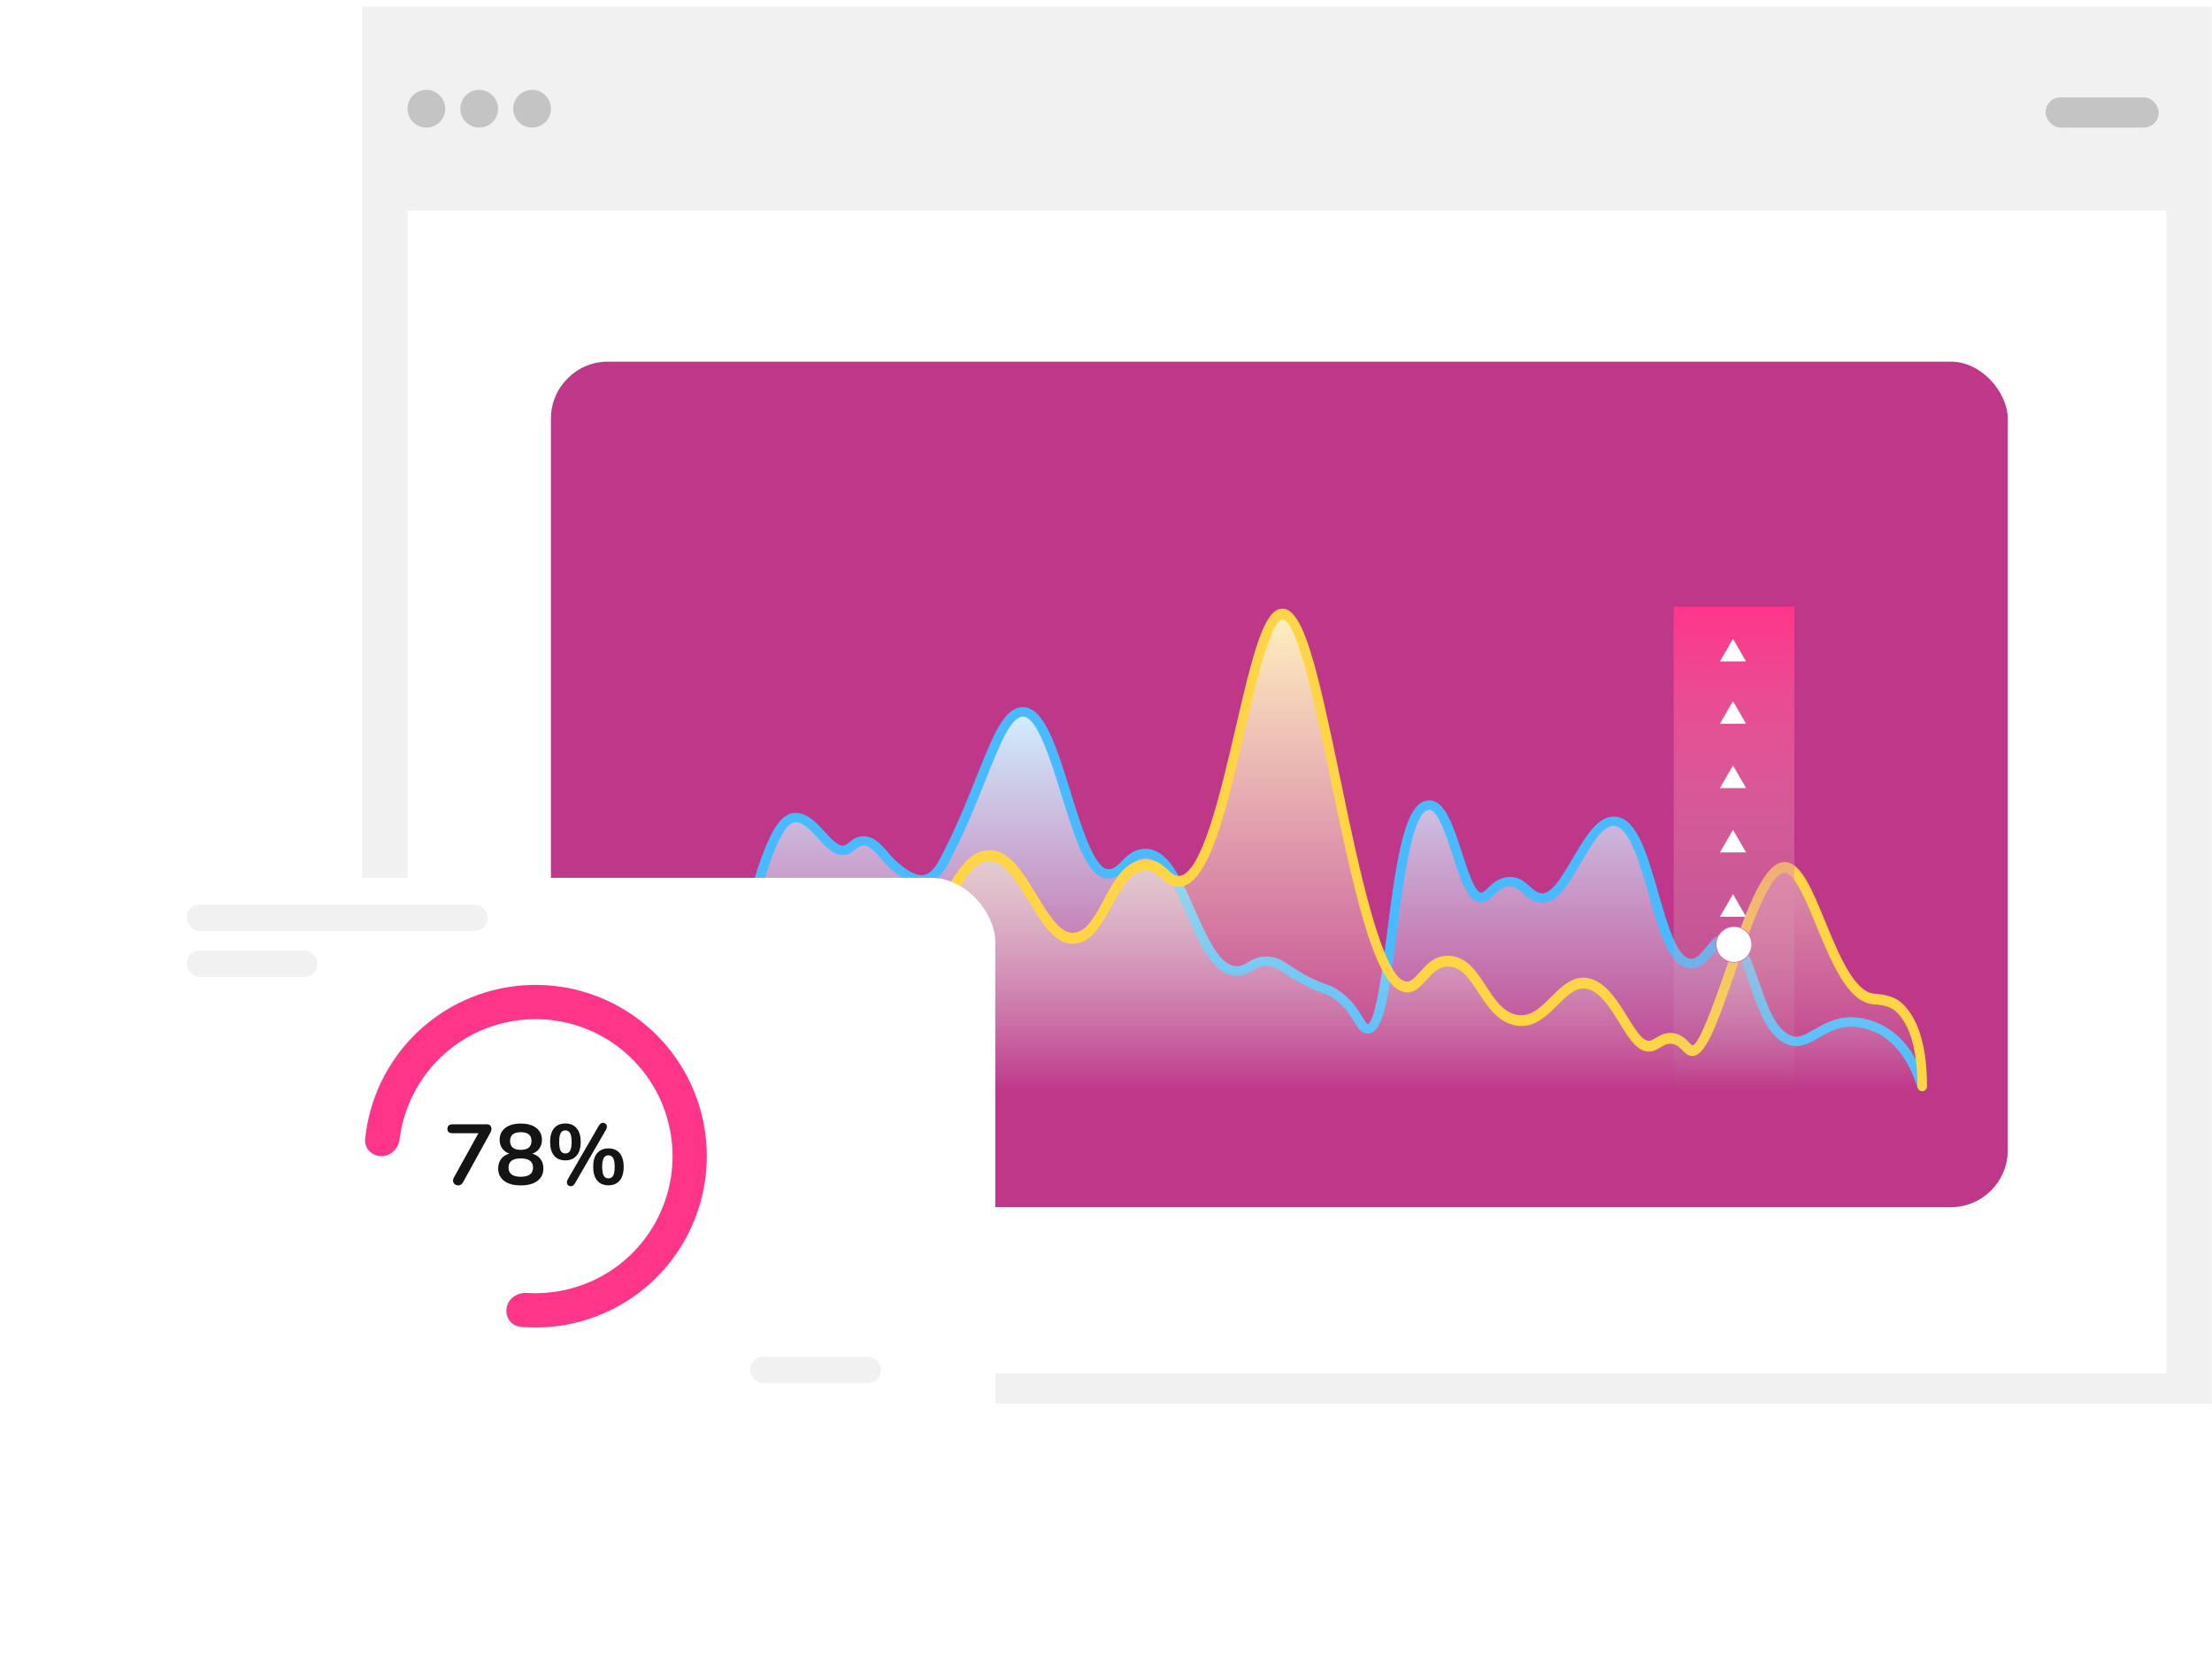 <svg width="310" height="235" viewBox="0 0 310 235" fill="none" xmlns="http://www.w3.org/2000/svg">
<rect x="50.762" y="0.951" width="259.182" height="195.709" fill="#F1F1F1"/>
<rect x="57.109" y="29.514" width="246.487" height="162.914" fill="white"/>
<rect x="77.209" y="50.672" width="204.172" height="118.483" rx="8" fill="#BE3788"/>
<rect x="286.67" y="13.646" width="15.868" height="4.232" rx="2.116" fill="#C4C4C4"/>
<circle cx="59.754" cy="15.233" r="2.645" fill="#C4C4C4"/>
<circle cx="67.159" cy="15.233" r="2.645" fill="#C4C4C4"/>
<circle cx="74.564" cy="15.233" r="2.645" fill="#C4C4C4"/>
<path d="M111.875 114.72C107.818 112.241 102.015 138.948 99.62 152.611L269.634 152.892C269.54 152.564 269.296 151.822 269.071 151.484C268.93 150.357 268.226 149.23 265.831 145.85C261.662 142.356 257.896 142.985 256.534 143.737C256.065 144.018 254.675 144.835 252.872 145.85C250.393 146.526 248.74 144.441 248.224 143.314C247.801 142.563 246.534 139.849 244.843 135.004C243.491 130.158 241.275 131.388 240.336 132.609C239.96 132.938 238.871 133.877 237.519 135.004C235.152 135.567 233.622 131.858 233.152 129.933C232.166 126.693 229.884 119.509 228.645 116.692C226.955 113.875 224.654 115.237 223.715 116.27C222.353 118.382 219.376 122.974 218.362 124.439C217.348 125.904 216.156 125.895 215.686 125.707C215.263 125.519 214.137 124.89 213.01 123.876C211.883 123.2 210.662 123.594 210.193 123.876C209.817 124.205 208.869 125.031 208.08 125.707C207.094 125.566 207.094 125.707 206.53 125.144C205.742 124.693 204.23 120.167 203.572 117.96C203.338 117.209 202.586 115.199 201.459 113.171C198.417 110.579 196.53 118.852 195.966 123.312C195.403 127.35 194.248 135.821 194.135 137.398C193.994 139.37 193.29 141.342 192.726 143.314C192.022 144.723 191.459 144.159 190.754 143.737C189.515 141.145 187.327 139.37 186.388 138.807C184.744 138.149 181.092 136.553 179.627 135.426C178.162 134.299 176.575 134.675 175.964 135.004C175.542 135.332 174.33 135.99 172.866 135.99C170.837 135.99 169.297 133.079 168.781 131.623C167.983 130.027 166.245 126.496 165.682 125.144C164.978 123.453 164.132 122.045 162.442 120.214C159.766 118.382 158.076 120.636 156.808 122.045C154.977 123.172 153.85 121.904 152.864 120.214C151.737 118.861 149.765 112.326 148.92 109.227C148.544 108.194 147.371 105.17 145.68 101.339C143.314 97.62 140.656 101.48 139.623 103.874C137.37 109.18 132.665 120.129 131.876 121.481C130.89 123.172 130.327 123.312 128.637 123.312C126.834 123.425 123.754 120.073 122.439 118.382C121.969 118.054 120.861 117.509 120.185 117.96C118.608 119.763 117.368 119.181 116.945 118.664C115.725 117.49 113.002 115.058 111.875 114.72Z" fill="url(#paint0_linear_47_2967)" style="mix-blend-mode:multiply"/>
<path d="M269.374 152.893C269.084 152.893 268.82 152.712 268.73 152.429C266.39 144.978 261.818 143.863 259.305 143.863C257.591 143.863 256.167 144.68 254.906 145.394C253.699 146.085 252.566 146.729 251.359 146.556C247.994 146.07 246.497 141.704 245.164 137.849C244.184 134.999 243.177 132.054 241.78 132.102C241.309 132.117 240.728 132.832 240.175 133.515C239.349 134.528 238.415 135.682 237.018 135.682C234.025 135.682 232.592 130.688 231.077 125.404C229.798 120.937 228.337 115.864 226.224 115.731C224.582 115.605 223.013 118.424 221.58 120.889C219.757 124.014 217.87 127.241 215.276 126.362C214.514 126.103 213.96 125.608 213.47 125.176C212.835 124.611 212.309 124.164 211.493 124.203C210.622 124.25 210.069 124.776 209.488 125.333C208.917 125.883 208.264 126.511 207.329 126.386C205.624 126.158 204.726 123.378 203.583 119.861C202.712 117.16 201.515 113.462 200.291 113.462C197.932 113.462 196.608 123.865 195.737 130.743C194.54 140.149 193.85 145.049 191.519 144.798C190.712 144.703 190.276 143.997 189.777 143.165C189.215 142.238 188.444 140.966 186.839 139.859C186.24 139.451 185.959 139.349 185.451 139.176C184.952 139.003 184.281 138.775 183.056 138.155C181.577 137.409 180.652 136.789 179.972 136.341C179.11 135.768 178.684 135.478 177.886 135.376C176.843 135.242 176.28 135.572 175.618 135.957C175.092 136.263 174.493 136.616 173.659 136.695C170.185 137.017 168.171 132.439 166.23 128.011C164.552 124.203 162.819 120.253 160.524 120.253C159.454 120.253 158.873 120.85 158.211 121.541C157.504 122.271 156.714 123.104 155.308 123.104C152.397 123.104 150.71 117.662 148.75 111.365C147.235 106.482 145.349 100.405 143.362 100.405C141.666 100.405 140.133 104.26 138.183 109.143C136.822 112.551 135.135 116.799 132.84 121.094C131.942 122.782 130.908 123.7 129.674 123.897C128.214 124.14 126.545 123.339 124.44 121.376C124.105 121.062 123.769 120.677 123.434 120.277C122.617 119.319 121.828 118.408 120.921 118.487C120.486 118.518 120.223 118.746 119.878 119.029C119.479 119.358 118.98 119.767 118.209 119.806C116.83 119.837 115.705 118.636 114.617 117.443C113.61 116.343 112.567 115.205 111.505 115.205C108.857 115.205 105.537 126.307 100.403 152.335C100.321 152.712 99.967 152.948 99.605 152.877C99.242 152.806 98.997 152.461 99.069 152.1C105.437 119.806 108.258 113.894 111.496 113.894C113.156 113.894 114.463 115.315 115.605 116.571C116.485 117.537 117.438 118.526 118.136 118.495C118.445 118.479 118.644 118.33 118.998 118.031C119.415 117.686 119.941 117.246 120.803 117.183C122.427 117.066 123.506 118.322 124.459 119.445C124.758 119.798 125.057 120.151 125.357 120.434C127.107 122.059 128.441 122.774 129.438 122.609C130.228 122.475 130.944 121.785 131.634 120.497C133.892 116.265 135.57 112.056 136.913 108.672C139.226 102.901 140.75 99.085 143.362 99.085C146.337 99.085 148.052 104.597 150.038 110.981C151.535 115.794 153.394 121.785 155.308 121.785C156.088 121.785 156.551 121.353 157.231 120.638C157.966 119.877 158.873 118.934 160.524 118.934C163.699 118.934 165.522 123.088 167.463 127.485C169.223 131.473 171.028 135.596 173.532 135.376C174.058 135.329 174.466 135.093 174.929 134.818C175.654 134.394 176.552 133.868 178.058 134.064C179.174 134.206 179.827 134.646 180.725 135.25C181.405 135.705 182.258 136.279 183.664 136.985C184.807 137.558 185.414 137.77 185.895 137.935C186.43 138.124 186.866 138.265 187.61 138.783C189.451 140.047 190.349 141.524 190.939 142.497C191.174 142.882 191.528 143.471 191.673 143.486C192.798 143.18 193.769 135.603 194.404 130.586C195.819 119.445 196.998 112.143 200.3 112.143C202.513 112.143 203.656 115.7 204.88 119.468C205.588 121.659 206.658 124.964 207.52 125.082C207.792 125.114 208.091 124.847 208.554 124.391C209.189 123.787 210.051 122.954 211.429 122.884C212.826 122.813 213.652 123.543 214.387 124.195C214.822 124.58 215.23 124.941 215.729 125.114C217.28 125.64 218.877 122.884 220.428 120.23C222.142 117.293 223.947 114.263 226.324 114.412C229.39 114.6 230.841 119.672 232.383 125.043C233.635 129.408 235.05 134.355 237.027 134.355C237.771 134.355 238.46 133.507 239.132 132.683C239.876 131.764 240.647 130.814 241.735 130.775C244.084 130.688 245.2 133.805 246.452 137.425C247.658 140.919 249.019 144.876 251.568 145.245C252.312 145.355 253.201 144.845 254.244 144.248C255.577 143.486 257.237 142.536 259.314 142.536C261.636 142.536 267.333 143.463 270.027 152.037C270.136 152.39 269.936 152.759 269.582 152.869C269.51 152.885 269.437 152.893 269.374 152.893Z" fill="#49BAFD"/>
<path d="M106.1 142.751C103.395 142.976 100.559 149.512 99.48 152.752C154.461 152.799 265.437 152.893 269.493 152.893C269.493 151.202 269.212 148.432 269.071 147.258C268.93 146.742 268.536 145.343 268.085 143.878C266.958 141.173 265.174 140.403 264.423 140.357C263.859 140.263 262.479 139.99 261.465 139.652C259.774 138.976 258.037 136.084 257.38 134.722L255.971 131.201C255.032 129.088 253.013 124.581 252.45 123.454C251.605 122.045 251.323 121.904 250.337 121.482C248.421 121.031 246.158 126.083 245.266 128.665L242.731 135.567L240.9 140.92C240.148 142.657 238.533 146.272 238.082 146.836C237.519 147.54 237.237 147.399 236.533 146.695C234.955 145.23 233.622 145.427 233.152 145.709C232.965 145.803 232.364 146.075 231.462 146.413C230.335 147.089 229.115 145.474 228.645 144.582C228.035 143.549 226.476 141.089 225.124 139.511C223.433 137.539 222.307 137.821 221.602 137.821C220.363 137.821 218.456 139.511 217.658 140.357C217.47 140.591 216.616 141.371 214.7 142.61C212.785 143.85 210.428 142.094 209.489 141.061L206.531 136.976C206.202 136.6 205.291 135.68 204.277 135.004C202.023 133.595 199.91 136.131 198.783 137.539C198.22 138.666 197.14 138.572 196.671 138.385C196.389 138.291 195.516 137.596 194.276 135.567C192.811 132.863 191.318 127.492 190.755 125.144L187.515 110.777L184.557 97.395C184.322 96.221 183.599 93.085 182.585 89.93C181.317 85.986 180.613 86.268 179.768 85.986C178.078 85.986 176.622 90.493 176.106 92.747C174.979 97.536 172.584 107.734 172.021 110.213C171.57 112.58 169.955 117.115 169.204 119.087C169.157 119.228 168.725 120.045 167.372 122.186C165.4 124.721 164.555 123.454 163.006 122.186C160.301 119.594 157.747 122.045 156.808 123.595L154.273 128.384C154.038 128.712 153.343 129.651 152.442 130.778C150.075 132.469 148.169 130.919 147.512 129.933L143.004 123.172C142.629 122.702 141.596 121.482 140.469 120.355C138.779 119.369 137.652 119.932 136.807 120.355C134.271 121.2 131.172 129.651 130.045 132.187C129.144 134.215 127.698 136.694 127.087 137.68C126.993 137.774 126.524 138.272 125.397 139.511C124.27 140.751 122.768 140.497 122.157 140.216C121.829 140.028 120.664 139.371 118.636 138.244C115.819 137.539 114.129 143.033 113.143 144.3C112.016 145.568 111.593 145.005 110.607 144.441C107.508 142.329 107.367 142.751 106.1 142.751Z" fill="url(#paint1_linear_47_2967)" style="mix-blend-mode:multiply"/>
<path d="M99.727 152.884C99.645 152.884 99.554 152.866 99.472 152.831C99.128 152.672 98.965 152.24 99.11 151.86C101.623 145.105 104.063 141.82 106.576 141.82C108.281 141.82 109.415 142.677 110.331 143.365C111.093 143.939 111.538 144.257 112.019 144.134C112.844 143.931 113.325 142.862 113.887 141.635C114.495 140.293 115.185 138.774 116.564 137.953C118.224 136.972 119.548 137.802 120.709 138.535C121.453 139.003 122.161 139.454 122.986 139.507C125.889 139.719 128.139 134.65 130.307 129.741C132.657 124.425 134.879 119.41 138.381 119.127C141.347 118.88 143.334 122.2 145.276 125.396C147.072 128.363 148.768 131.171 150.855 130.65C152.433 130.253 153.531 128.222 154.692 126.067C156.134 123.383 157.631 120.611 160.398 120.443C161.976 120.337 162.902 121.193 163.655 121.873C164.244 122.412 164.634 122.739 165.152 122.739H165.161C168.336 122.739 171.003 111.286 173.144 102.085C175.62 91.383 177.153 85.326 179.703 85.282C179.712 85.282 179.721 85.282 179.73 85.282C182.733 85.282 184.683 93.953 187.867 109.255C190.344 121.193 193.746 137.538 197.193 137.538C197.202 137.538 197.211 137.538 197.211 137.538C197.81 137.529 198.345 136.919 198.971 136.222C199.914 135.162 201.066 133.829 203.08 133.926C205.557 134.023 206.936 136.134 208.26 138.173C209.449 139.992 210.564 141.705 212.397 142.156C214.411 142.65 215.853 141.211 217.386 139.683C218.974 138.103 220.779 136.301 223.247 137.246C225.342 138.05 226.785 140.399 228.064 142.474C229.461 144.743 230.386 146.094 231.375 145.785C231.584 145.714 231.801 145.582 232.055 145.432C232.672 145.052 233.443 144.593 234.577 144.778C235.648 144.955 236.265 145.599 236.718 146.067C236.872 146.226 237.063 146.421 237.145 146.456C238.061 146.747 240.601 139.427 241.826 135.895C244.982 126.783 247.278 120.787 250.117 120.787C250.144 120.787 250.181 120.787 250.208 120.787C252.403 120.884 253.963 124.672 255.769 129.061C257.628 133.582 259.742 138.694 262.409 139.198C262.482 139.206 262.591 139.215 262.736 139.233C263.561 139.304 265.276 139.445 266.473 140.504C268.106 141.953 270.057 145.14 270.057 152.151C270.057 152.566 269.757 152.893 269.385 152.893C269.013 152.893 268.714 152.557 268.714 152.151C268.714 145.741 267.045 142.915 265.639 141.67C264.759 140.893 263.325 140.778 262.636 140.725C262.436 140.708 262.282 140.699 262.182 140.672C258.808 140.045 256.64 134.774 254.544 129.688C253.129 126.244 251.514 122.341 250.153 122.279C250.144 122.279 250.126 122.279 250.117 122.279C247.985 122.279 245.155 130.456 243.087 136.434C240.311 144.443 238.768 148.593 236.736 147.886C236.364 147.754 236.074 147.454 235.793 147.171C235.412 146.783 235.031 146.376 234.369 146.27C233.688 146.156 233.226 146.438 232.699 146.756C232.4 146.933 232.092 147.127 231.747 147.233C229.742 147.869 228.39 145.67 226.957 143.33C225.805 141.449 224.499 139.312 222.82 138.677C221.097 138.023 219.799 139.312 218.303 140.814C216.67 142.438 214.81 144.284 212.125 143.63C209.793 143.056 208.405 140.937 207.181 139.065C205.938 137.149 204.858 135.507 203.044 135.436C201.665 135.392 200.812 136.31 199.932 137.29C199.17 138.147 198.39 139.03 197.238 139.048C193.047 139.092 190.262 127.445 186.561 109.608C184.556 99.975 181.825 86.792 179.739 86.792H179.73C178.079 86.818 175.974 95.878 174.432 102.483C171.828 113.679 169.361 124.257 165.143 124.257C165.133 124.257 165.133 124.257 165.124 124.257C164.108 124.248 163.401 123.613 162.784 123.056C162.094 122.429 161.496 121.9 160.452 121.961C158.411 122.085 157.159 124.407 155.835 126.862C154.583 129.193 153.286 131.595 151.145 132.134C148.16 132.875 146.128 129.511 144.151 126.262C142.427 123.418 140.658 120.505 138.472 120.646C135.741 120.867 133.591 125.723 131.514 130.429C129.146 135.772 126.706 141.317 122.896 141.025C121.771 140.946 120.855 140.363 120.047 139.86C118.877 139.118 118.169 138.73 117.199 139.295C116.201 139.886 115.638 141.123 115.094 142.323C114.441 143.763 113.77 145.246 112.318 145.608C111.257 145.873 110.404 145.237 109.578 144.619C108.735 143.983 107.864 143.33 106.576 143.33C105.514 143.33 103.301 144.513 100.352 152.451C100.244 152.708 99.99 152.884 99.727 152.884Z" fill="#FFD546"/>
<rect x="234.561" y="85" width="16.903" height="67.893" fill="url(#paint2_linear_47_2967)"/>
<path d="M242.871 125.285L244.701 128.454H241.041L242.871 125.285Z" fill="white"/>
<path d="M242.871 116.271L244.701 119.44H241.041L242.871 116.271Z" fill="white"/>
<path d="M242.871 107.255L244.701 110.425H241.041L242.871 107.255Z" fill="white"/>
<path d="M242.871 98.24L244.701 101.41H241.041L242.871 98.24Z" fill="white"/>
<path d="M242.871 89.508L244.701 92.677H241.041L242.871 89.508Z" fill="white"/>
<circle cx="243.012" cy="132.327" r="2.5" fill="white" stroke="#FF358A" stroke-width="0.071"/>
<g filter="url(#filter0_d_47_2967)">
<rect x="16.057" y="113" width="118.429" height="90.887" rx="9" fill="white"/>
</g>
<rect x="26.155" y="126.771" width="42.23" height="3.672" rx="1.836" fill="#F1F1F1"/>
<rect x="26.155" y="133.197" width="18.361" height="3.672" rx="1.836" fill="#F1F1F1"/>
<rect x="105.108" y="190.116" width="18.361" height="3.672" rx="1.836" fill="#F1F1F1"/>
<path d="M53.457 162C52.131 162 51.044 160.923 51.176 159.604C51.587 155.514 53.042 151.584 55.421 148.2C58.261 144.159 62.279 141.092 66.927 139.419C71.575 137.746 76.625 137.547 81.39 138.851C86.154 140.154 90.4 142.896 93.549 146.702C96.698 150.508 98.595 155.193 98.983 160.117C99.37 165.041 98.229 169.965 95.714 174.217C93.2 178.469 89.435 181.841 84.933 183.874C81.163 185.576 77.029 186.269 72.936 185.906C71.615 185.789 70.761 184.519 71.009 183.217C71.258 181.915 72.516 181.077 73.838 181.161C76.956 181.36 80.088 180.794 82.958 179.499C86.559 177.873 89.571 175.175 91.583 171.774C93.594 168.372 94.507 164.433 94.198 160.494C93.887 156.554 92.369 152.806 89.85 149.761C87.332 146.717 83.935 144.523 80.123 143.48C76.311 142.438 72.271 142.597 68.553 143.935C64.835 145.274 61.62 147.727 59.348 150.96C57.538 153.536 56.396 156.506 56.006 159.606C55.841 160.921 54.782 162 53.457 162Z" fill="#FF358A"/>
<path d="M68.225 157.54C68.433 157.54 68.594 157.6 68.706 157.72C68.817 157.832 68.874 157.98 68.874 158.164C68.874 158.348 68.817 158.54 68.706 158.74L64.877 165.688C64.718 165.96 64.498 166.096 64.218 166.096C64.025 166.096 63.853 166.032 63.702 165.904C63.557 165.768 63.486 165.604 63.486 165.412C63.486 165.276 63.526 165.14 63.605 165.004L67.049 158.788H63.425C62.946 158.788 62.706 158.584 62.706 158.176C62.706 157.752 62.946 157.54 63.425 157.54H68.225ZM74.605 161.656C75.101 161.792 75.481 162.04 75.745 162.4C76.017 162.76 76.153 163.2 76.153 163.72C76.153 164.464 75.873 165.048 75.313 165.472C74.753 165.888 73.977 166.096 72.985 166.096C71.993 166.096 71.217 165.888 70.657 165.472C70.097 165.048 69.817 164.464 69.817 163.72C69.817 163.2 69.953 162.76 70.225 162.4C70.497 162.032 70.881 161.784 71.377 161.656C70.953 161.496 70.621 161.248 70.381 160.912C70.141 160.568 70.021 160.168 70.021 159.712C70.021 159.008 70.285 158.452 70.813 158.044C71.341 157.636 72.065 157.432 72.985 157.432C73.905 157.432 74.629 157.636 75.157 158.044C75.685 158.452 75.949 159.008 75.949 159.712C75.949 160.176 75.829 160.58 75.589 160.924C75.349 161.268 75.021 161.512 74.605 161.656ZM72.985 158.644C71.985 158.644 71.485 159.052 71.485 159.868C71.485 160.276 71.609 160.588 71.857 160.804C72.113 161.012 72.489 161.116 72.985 161.116C73.481 161.116 73.853 161.012 74.101 160.804C74.357 160.588 74.485 160.276 74.485 159.868C74.485 159.052 73.985 158.644 72.985 158.644ZM72.985 164.884C74.129 164.884 74.701 164.456 74.701 163.6C74.701 162.744 74.129 162.316 72.985 162.316C71.841 162.316 71.269 162.744 71.269 163.6C71.269 164.456 71.841 164.884 72.985 164.884ZM80.564 165.832C80.492 165.96 80.404 166.056 80.3 166.12C80.196 166.184 80.092 166.216 79.988 166.216C79.844 166.216 79.716 166.164 79.604 166.06C79.5 165.956 79.448 165.824 79.448 165.664C79.448 165.528 79.488 165.392 79.568 165.256L83.936 157.708C84.008 157.58 84.096 157.484 84.2 157.42C84.304 157.356 84.408 157.324 84.512 157.324C84.656 157.324 84.78 157.376 84.884 157.48C84.996 157.584 85.052 157.716 85.052 157.876C85.052 158.012 85.012 158.148 84.932 158.284L80.564 165.832ZM79.232 162.592C78.56 162.592 78.036 162.372 77.66 161.932C77.284 161.492 77.096 160.848 77.096 160C77.096 159.16 77.284 158.52 77.66 158.08C78.036 157.64 78.56 157.42 79.232 157.42C79.904 157.42 80.428 157.64 80.804 158.08C81.188 158.52 81.38 159.16 81.38 160C81.38 160.848 81.188 161.492 80.804 161.932C80.428 162.372 79.904 162.592 79.232 162.592ZM79.232 161.62C79.536 161.62 79.756 161.496 79.892 161.248C80.036 160.992 80.108 160.576 80.108 160C80.108 159.44 80.036 159.032 79.892 158.776C79.748 158.52 79.528 158.392 79.232 158.392C78.936 158.392 78.716 158.52 78.572 158.776C78.436 159.024 78.368 159.432 78.368 160C78.368 160.576 78.436 160.992 78.572 161.248C78.716 161.496 78.936 161.62 79.232 161.62ZM85.268 166.084C84.596 166.084 84.072 165.864 83.696 165.424C83.32 164.984 83.132 164.336 83.132 163.48C83.132 162.64 83.32 162.004 83.696 161.572C84.08 161.132 84.604 160.912 85.268 160.912C85.94 160.912 86.464 161.132 86.84 161.572C87.216 162.012 87.404 162.652 87.404 163.492C87.404 164.34 87.216 164.984 86.84 165.424C86.464 165.864 85.94 166.084 85.268 166.084ZM85.268 165.112C85.564 165.112 85.784 164.988 85.928 164.74C86.072 164.484 86.144 164.068 86.144 163.492C86.144 162.932 86.072 162.524 85.928 162.268C85.784 162.012 85.564 161.884 85.268 161.884C84.972 161.884 84.752 162.012 84.608 162.268C84.464 162.524 84.392 162.932 84.392 163.492C84.392 164.068 84.464 164.484 84.608 164.74C84.752 164.988 84.972 165.112 85.268 165.112Z" fill="#141414"/>
<defs>
<filter id="filter0_d_47_2967" x="0.057" y="102" width="160.429" height="132.887" filterUnits="userSpaceOnUse" color-interpolation-filters="sRGB">
<feFlood flood-opacity="0" result="BackgroundImageFix"/>
<feColorMatrix in="SourceAlpha" type="matrix" values="0 0 0 0 0 0 0 0 0 0 0 0 0 0 0 0 0 0 127 0" result="hardAlpha"/>
<feOffset dx="5" dy="10"/>
<feGaussianBlur stdDeviation="10.5"/>
<feComposite in2="hardAlpha" operator="out"/>
<feColorMatrix type="matrix" values="0 0 0 0 0.7 0 0 0 0 0.7 0 0 0 0 0.7 0 0 0 0.25 0"/>
<feBlend mode="normal" in2="BackgroundImageFix" result="effect1_dropShadow_47_2967"/>
<feBlend mode="normal" in="SourceGraphic" in2="effect1_dropShadow_47_2967" result="shape"/>
</filter>
<linearGradient id="paint0_linear_47_2967" x1="184.627" y1="99.794" x2="184.627" y2="152.892" gradientUnits="userSpaceOnUse">
<stop stop-color="#D1EEFF"/>
<stop offset="1" stop-color="#D3EFFF" stop-opacity="0"/>
</linearGradient>
<linearGradient id="paint1_linear_47_2967" x1="184.486" y1="85.986" x2="184.486" y2="152.893" gradientUnits="userSpaceOnUse">
<stop stop-color="#FFF0BE"/>
<stop offset="1" stop-color="#FFF8DE" stop-opacity="0"/>
</linearGradient>
<linearGradient id="paint2_linear_47_2967" x1="243.012" y1="85" x2="243.012" y2="152.893" gradientUnits="userSpaceOnUse">
<stop stop-color="#FF358A"/>
<stop offset="1" stop-color="#C4C4C4" stop-opacity="0"/>
</linearGradient>
</defs>
</svg>
